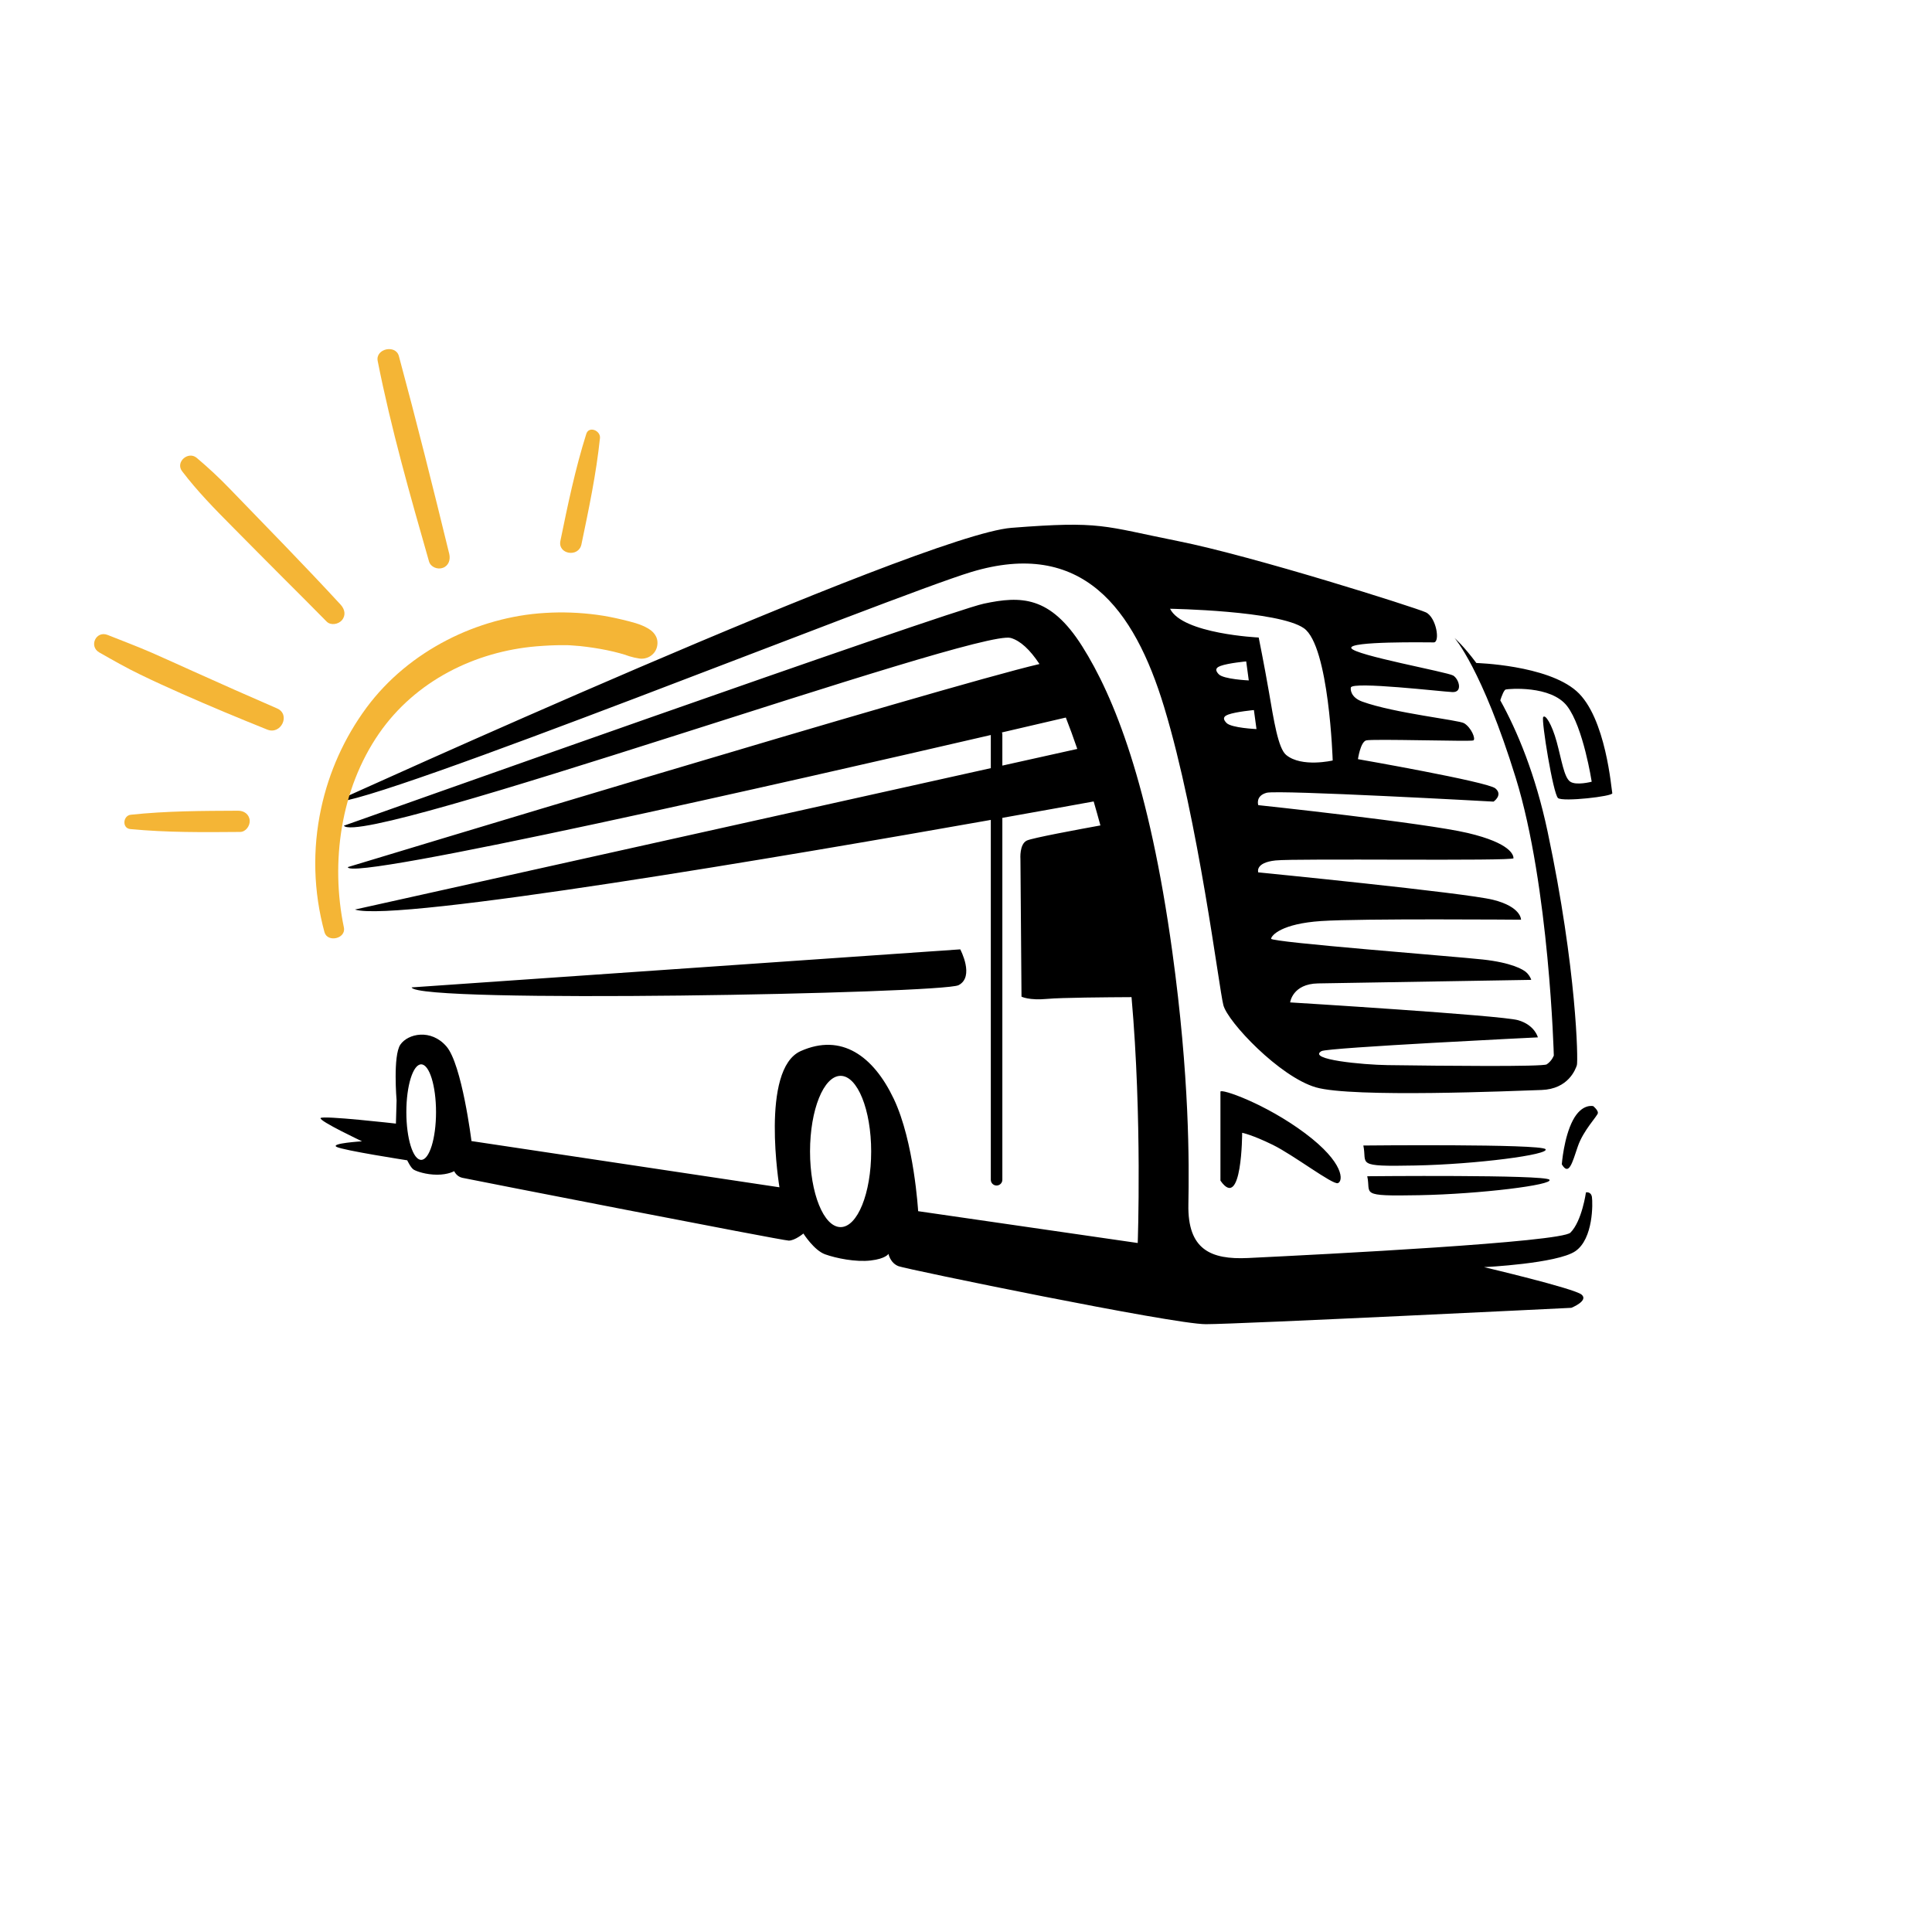 <svg xmlns="http://www.w3.org/2000/svg" xmlns:xlink="http://www.w3.org/1999/xlink" width="500" zoomAndPan="magnify" viewBox="0 0 375 375" height="500" preserveAspectRatio="xMidYMid meet" version="1.0"><defs><clipPath id="25b6018a7b"><path d="M 62 101.051 L 313 101.051 L 313 257.051 L 62 257.051 Z M 62 101.051 " clip-rule="nonzero"/></clipPath><clipPath id="9961afb7a4"><path d="M 61 118 L 128 118 L 128 183 L 61 183 Z M 61 118 " clip-rule="nonzero"/></clipPath><clipPath id="5f1a084ee1"><path d="M 3.43 155.289 L 50.523 53.121 L 141.793 95.191 L 94.699 197.359 Z M 3.43 155.289 " clip-rule="nonzero"/></clipPath><clipPath id="b7e9c35a19"><path d="M 3.43 155.289 L 50.523 53.121 L 141.793 95.191 L 94.699 197.359 Z M 3.43 155.289 " clip-rule="nonzero"/></clipPath><clipPath id="a33bebbabb"><path d="M 3.43 155.289 L 50.523 53.121 L 141.793 95.191 L 94.699 197.359 Z M 3.43 155.289 " clip-rule="nonzero"/></clipPath><clipPath id="ce64607098"><path d="M 73 67 L 88 67 L 88 111 L 73 111 Z M 73 67 " clip-rule="nonzero"/></clipPath><clipPath id="efac712ccd"><path d="M 3.43 155.289 L 50.523 53.121 L 141.793 95.191 L 94.699 197.359 Z M 3.43 155.289 " clip-rule="nonzero"/></clipPath><clipPath id="79cefacd34"><path d="M 3.43 155.289 L 50.523 53.121 L 141.793 95.191 L 94.699 197.359 Z M 3.43 155.289 " clip-rule="nonzero"/></clipPath><clipPath id="5b540ae3c3"><path d="M 3.43 155.289 L 50.523 53.121 L 141.793 95.191 L 94.699 197.359 Z M 3.43 155.289 " clip-rule="nonzero"/></clipPath><clipPath id="da35e8846e"><path d="M 34 88 L 67 88 L 67 122 L 34 122 Z M 34 88 " clip-rule="nonzero"/></clipPath><clipPath id="ccf2e28a0d"><path d="M 3.43 155.289 L 50.523 53.121 L 141.793 95.191 L 94.699 197.359 Z M 3.43 155.289 " clip-rule="nonzero"/></clipPath><clipPath id="b0214644a9"><path d="M 3.43 155.289 L 50.523 53.121 L 141.793 95.191 L 94.699 197.359 Z M 3.43 155.289 " clip-rule="nonzero"/></clipPath><clipPath id="b2af4b75ef"><path d="M 3.43 155.289 L 50.523 53.121 L 141.793 95.191 L 94.699 197.359 Z M 3.43 155.289 " clip-rule="nonzero"/></clipPath><clipPath id="c77cfae6e9"><path d="M 18 123 L 56 123 L 56 142 L 18 142 Z M 18 123 " clip-rule="nonzero"/></clipPath><clipPath id="452b271166"><path d="M 3.43 155.289 L 50.523 53.121 L 141.793 95.191 L 94.699 197.359 Z M 3.43 155.289 " clip-rule="nonzero"/></clipPath><clipPath id="20bda2d030"><path d="M 3.43 155.289 L 50.523 53.121 L 141.793 95.191 L 94.699 197.359 Z M 3.43 155.289 " clip-rule="nonzero"/></clipPath><clipPath id="085a7fa860"><path d="M 3.43 155.289 L 50.523 53.121 L 141.793 95.191 L 94.699 197.359 Z M 3.43 155.289 " clip-rule="nonzero"/></clipPath><clipPath id="b9a8c126eb"><path d="M 108 83 L 117 83 L 117 108 L 108 108 Z M 108 83 " clip-rule="nonzero"/></clipPath><clipPath id="73d9d3bf83"><path d="M 3.43 155.289 L 50.523 53.121 L 141.793 95.191 L 94.699 197.359 Z M 3.43 155.289 " clip-rule="nonzero"/></clipPath><clipPath id="542cc7425e"><path d="M 3.43 155.289 L 50.523 53.121 L 141.793 95.191 L 94.699 197.359 Z M 3.43 155.289 " clip-rule="nonzero"/></clipPath><clipPath id="023b5c3e9f"><path d="M 3.43 155.289 L 50.523 53.121 L 141.793 95.191 L 94.699 197.359 Z M 3.43 155.289 " clip-rule="nonzero"/></clipPath><clipPath id="b0bd528b76"><path d="M 24 157 L 49 157 L 49 162 L 24 162 Z M 24 157 " clip-rule="nonzero"/></clipPath><clipPath id="e79e84d231"><path d="M 3.43 155.289 L 50.523 53.121 L 141.793 95.191 L 94.699 197.359 Z M 3.43 155.289 " clip-rule="nonzero"/></clipPath><clipPath id="470895f55e"><path d="M 3.43 155.289 L 50.523 53.121 L 141.793 95.191 L 94.699 197.359 Z M 3.43 155.289 " clip-rule="nonzero"/></clipPath><clipPath id="e5004ece6f"><path d="M 3.43 155.289 L 50.523 53.121 L 141.793 95.191 L 94.699 197.359 Z M 3.43 155.289 " clip-rule="nonzero"/></clipPath></defs><g clip-path="url(#25b6018a7b)"><path fill="#000000" d="M 64.891 155.68 C 64.891 155.68 178.77 103.824 196.316 102.453 C 213.863 101.078 214.035 102.109 228.66 105.027 C 243.281 107.945 274.676 117.906 276.738 118.848 C 278.801 119.797 279.574 124.688 278.285 124.688 C 276.996 124.688 261.688 124.43 262.289 125.801 C 262.891 127.18 280.949 130.438 282.07 131.125 C 283.188 131.812 283.977 134.418 281.914 134.332 C 279.848 134.246 262.539 132.215 262.203 133.441 C 262.109 133.77 262.141 135.359 264.418 136.184 C 270.676 138.445 283.16 139.754 284.184 140.379 C 285.582 141.227 286.492 143.457 285.977 143.715 C 285.461 143.973 266.281 143.371 265.16 143.715 C 264.047 144.059 263.578 147.352 263.578 147.352 C 263.578 147.352 288.691 151.73 290.242 153.02 C 291.789 154.305 289.898 155.594 289.898 155.594 C 289.898 155.594 248.098 153.277 245.859 153.875 C 243.625 154.477 244.227 156.277 244.227 156.277 C 244.227 156.277 276.566 159.715 284.91 161.688 C 293.254 163.664 293.77 165.98 293.77 166.582 C 293.77 167.184 251.625 166.582 247.578 167.012 C 243.539 167.441 244.227 169.328 244.227 169.328 C 244.227 169.328 284.309 173.277 289.812 174.652 C 295.316 176.027 295.23 178.516 295.23 178.516 C 295.23 178.516 264.094 178.258 256.438 178.773 C 248.785 179.285 246.805 181.52 246.719 182.207 C 246.633 182.895 282.414 185.641 287.832 186.242 C 293.254 186.84 295.746 188.129 296.434 188.902 C 297.121 189.676 297.207 190.191 297.207 190.191 C 297.207 190.191 260.828 190.793 255.836 190.879 C 250.848 190.965 250.418 194.566 250.418 194.566 C 250.418 194.566 291.395 197.074 294.664 198.02 C 297.93 198.965 298.5 201.352 298.5 201.352 C 298.5 201.352 257.711 203.332 256.504 204.02 C 253.637 205.652 264.547 206.676 269.336 206.738 C 280.297 206.887 299.484 207.078 300.219 206.59 C 301.25 205.902 301.594 204.871 301.594 204.871 C 301.594 204.871 300.734 172.074 294.199 150.957 C 287.66 129.84 282.328 123.828 282.328 123.828 C 282.328 123.828 284.078 125.355 286.562 128.688 C 286.562 128.688 300.219 129.066 305.984 134.133 C 311.742 139.195 312.777 153.359 312.945 153.961 C 313.121 154.562 303.359 155.68 302.414 154.906 C 301.469 154.133 299.145 139.84 299.531 139.195 C 299.918 138.555 301.207 140.527 302.156 144.004 C 303.102 147.48 303.574 150.828 304.734 151.688 C 305.898 152.543 308.949 151.73 308.949 151.73 C 308.949 151.73 307.316 141.129 304.176 137.051 C 301.035 132.973 292.777 133.699 292.262 133.828 C 291.922 133.914 291.469 135.121 291.203 135.93 C 294.512 141.914 298.031 150.293 300.391 161.43 C 306.07 188.215 306.328 205.988 306.07 206.758 C 305.809 207.531 304.434 211.395 299.188 211.566 C 293.941 211.738 262.461 213.113 255.406 211.051 C 248.355 208.992 238.316 198.371 237.457 195.105 C 236.598 191.844 232.676 159.41 225.965 137.262 C 220.148 118.055 210.016 104.52 188.488 111.035 C 173.18 115.672 72.375 156.367 64.891 155.68 Z M 265.383 228.309 C 265.383 228.309 299.789 227.973 300.734 228.977 C 301.68 229.98 287.316 231.766 275.449 231.988 C 263.578 232.211 266.156 231.766 265.383 228.309 Z M 264.625 222.344 C 264.625 222.344 299.031 221.992 299.977 223.051 C 300.922 224.109 286.559 225.988 274.691 226.223 C 262.82 226.461 265.402 225.988 264.625 222.344 Z M 303.145 225.992 C 303.145 225.992 303.531 220.797 305.293 217.449 C 307.055 214.102 309.25 214.703 309.25 214.703 C 309.25 214.703 310.195 215.477 310.152 216.031 C 310.109 216.59 307.312 219.379 306.242 222.555 C 305.164 225.734 304.52 228.309 303.145 225.992 Z M 236.887 229.156 C 236.887 229.156 236.887 212.586 236.887 211.898 C 236.887 211.211 245.574 214.176 253.316 219.965 C 261.055 225.758 260.711 229.305 259.68 229.648 C 258.648 229.992 251.078 224.188 247.039 222.211 C 242.992 220.23 241.102 219.875 241.102 219.875 C 241.102 219.875 241.102 235.242 236.887 229.156 Z M 194.555 228.996 C 194.555 229.613 194.051 230.109 193.434 230.109 C 192.816 230.109 192.316 229.613 192.316 228.996 L 192.316 159.145 C 153.324 166.051 76.805 179.09 68.891 176.543 L 192.316 149.098 L 192.316 142.664 C 154.344 151.461 67.516 171.25 67.516 168.301 C 67.516 168.301 183.426 133.141 201.762 128.887 C 199.91 126.09 198.059 124.371 196.191 123.828 C 189.652 121.941 70.27 164.695 66.742 160.27 C 66.742 160.27 183.719 118.723 190.941 117.176 C 198.168 115.633 203.844 115.633 210.039 125.418 C 216.23 135.203 223.066 152.234 227.539 184.688 C 230.91 209.129 230.809 225.734 230.664 233.801 C 230.5 242.551 235.016 244.523 242.227 244.18 C 257.367 243.453 302.957 241.113 304.82 239.254 C 307.059 237.02 307.832 231.441 307.832 231.441 C 307.832 231.441 308.82 231.227 308.992 232.344 C 309.164 233.457 309.293 240.457 305.766 242.859 C 302.242 245.262 288.051 245.953 288.051 245.953 C 288.051 245.953 305.512 250.07 306.973 251.273 C 308.434 252.473 304.992 253.848 304.992 253.848 C 304.992 253.848 240.398 257.023 234.035 257.023 C 227.668 257.023 176.062 246.379 174.43 245.777 C 172.793 245.176 172.449 243.375 172.449 243.375 C 172.449 243.375 171.934 244.32 169.008 244.66 C 166.086 245.004 162.301 244.23 160.148 243.461 C 158 242.688 155.938 239.426 155.938 239.426 C 155.938 239.426 154.301 240.801 153.098 240.801 C 151.891 240.801 90.824 228.863 89.707 228.605 C 88.59 228.348 88.16 227.32 88.16 227.32 C 88.16 227.32 86.996 228.008 84.848 228.008 C 82.699 228.008 80.848 227.363 80.289 227.02 C 79.73 226.68 79.043 225.215 79.043 225.215 C 79.043 225.215 66.57 223.285 65.32 222.602 C 64.078 221.91 70.27 221.527 70.27 221.527 C 70.27 221.527 61.883 217.574 62.227 217.02 C 62.57 216.461 76.848 218.09 76.848 218.09 L 76.977 213.582 C 76.977 213.582 76.246 204.914 77.707 202.766 C 79.172 200.621 83.645 199.633 86.652 203.109 C 89.664 206.586 91.512 221.48 91.512 221.48 L 151.289 230.453 C 151.289 230.453 147.508 207.531 155.422 204.012 C 163.332 200.492 169.523 204.957 173.48 213.285 C 177.438 221.609 178.211 235.09 178.211 235.09 L 220.832 241.266 C 220.832 241.266 221.715 217.02 219.629 193.543 C 214.82 193.566 205.934 193.637 203.332 193.879 C 199.707 194.223 198.273 193.449 198.273 193.449 L 198.066 166.754 C 198.066 166.754 197.832 163.832 199.32 163.145 C 200.406 162.645 209.031 161.043 213.59 160.215 C 213.152 158.617 212.719 157.062 212.281 155.562 C 208.965 156.164 202.688 157.301 194.555 158.746 Z M 194.473 142.164 C 194.523 142.297 194.555 142.438 194.555 142.586 L 194.555 148.602 L 209.102 145.367 C 208.355 143.184 207.613 141.152 206.875 139.277 C 204.254 139.891 199.957 140.895 194.473 142.164 Z M 79.902 191.652 L 186.383 184.27 C 186.383 184.27 189.23 189.59 186.051 191.223 C 182.871 192.852 80.676 194.824 79.902 191.652 Z M 81.754 206.59 C 83.34 206.59 84.633 210.738 84.633 215.859 C 84.633 220.98 83.34 225.129 81.754 225.129 C 80.16 225.129 78.871 220.98 78.871 215.859 C 78.871 210.738 80.16 206.59 81.754 206.59 Z M 163.16 208.82 C 166.438 208.82 169.094 215.395 169.094 223.5 C 169.094 231.609 166.438 238.18 163.16 238.18 C 159.883 238.18 157.227 231.609 157.227 223.5 C 157.227 215.395 159.883 208.82 163.16 208.82 Z M 227.109 118.16 C 227.109 118.16 248.18 118.504 253.086 121.941 C 257.984 125.375 258.676 147.609 258.676 147.609 C 258.676 147.609 252.656 149.027 249.645 146.539 C 248.074 145.238 247.25 139.812 246.285 134.227 C 245.402 129.109 244.312 123.742 244.312 123.742 C 244.312 123.742 229.52 123.055 227.109 118.16 Z M 241.887 128.379 L 242.387 132.07 C 242.387 132.07 237.477 131.855 236.555 130.867 C 236.137 130.418 235.602 129.73 236.895 129.258 C 238.434 128.695 241.887 128.379 241.887 128.379 Z M 243.383 137.824 L 243.883 141.512 C 243.883 141.512 238.973 141.301 238.051 140.312 C 237.633 139.863 237.098 139.176 238.391 138.699 C 239.926 138.137 243.383 137.824 243.383 137.824 Z M 243.383 137.824 " fill-opacity="1" fill-rule="evenodd"/></g><g clip-path="url(#9961afb7a4)"><g clip-path="url(#5f1a084ee1)"><g clip-path="url(#b7e9c35a19)"><g clip-path="url(#a33bebbabb)"><path fill="#f4b536" d="M 66.75 180.031 C 64.117 167.359 66.121 153.152 73.578 142.359 C 80.652 132.141 92.215 126.461 104.109 125.453 C 105.863 125.312 107.602 125.215 109.359 125.227 C 109.512 125.219 110.422 125.242 110.004 125.223 C 110.441 125.25 110.887 125.254 111.312 125.301 C 112.184 125.355 113.062 125.438 113.926 125.559 C 115.66 125.785 117.387 126.082 119.066 126.48 C 119.852 126.668 120.648 126.883 121.434 127.121 C 121.953 127.285 121.004 126.973 121.535 127.168 C 121.75 127.242 121.941 127.305 122.156 127.379 C 122.809 127.582 123.422 127.711 124.09 127.82 C 125.582 128.035 127.062 127.145 127.484 125.691 C 127.93 124.125 127.215 122.82 125.867 122.027 C 124.336 121.094 122.484 120.691 120.742 120.262 C 119.152 119.879 117.539 119.559 115.922 119.34 C 112.555 118.887 109.137 118.758 105.758 118.973 C 99.219 119.352 92.586 121.238 86.781 124.23 C 80.652 127.395 75.273 131.785 71.145 137.344 C 66.844 143.176 63.855 149.812 62.332 156.898 C 60.609 164.895 60.844 173.062 62.98 180.938 C 63.566 183.008 67.191 182.207 66.75 180.031 Z M 66.75 180.031 " fill-opacity="1" fill-rule="nonzero"/></g></g></g></g><g clip-path="url(#ce64607098)"><g clip-path="url(#efac712ccd)"><g clip-path="url(#79cefacd34)"><g clip-path="url(#5b540ae3c3)"><path fill="#f4b536" d="M 87.203 107.523 C 84.07 94.695 80.867 81.859 77.422 69.113 C 76.797 66.805 72.844 67.676 73.309 70.062 C 75.914 83.223 79.594 96.102 83.273 108.984 C 83.59 110.078 84.938 110.598 85.957 110.219 C 87.098 109.797 87.457 108.641 87.203 107.523 Z M 87.203 107.523 " fill-opacity="1" fill-rule="nonzero"/></g></g></g></g><g clip-path="url(#da35e8846e)"><g clip-path="url(#ccf2e28a0d)"><g clip-path="url(#b0214644a9)"><g clip-path="url(#b2af4b75ef)"><path fill="#f4b536" d="M 66.133 117.383 C 59.062 109.707 51.734 102.258 44.484 94.75 C 42.484 92.676 40.395 90.742 38.176 88.867 C 36.527 87.484 33.996 89.688 35.34 91.457 C 38.297 95.34 41.645 98.758 45.07 102.207 C 48.395 105.562 51.699 108.91 55.035 112.242 C 57.824 115.027 60.617 117.812 63.391 120.637 C 64.184 121.453 65.668 121.191 66.363 120.387 C 67.191 119.395 66.906 118.238 66.133 117.383 Z M 66.133 117.383 " fill-opacity="1" fill-rule="nonzero"/></g></g></g></g><g clip-path="url(#c77cfae6e9)"><g clip-path="url(#452b271166)"><g clip-path="url(#20bda2d030)"><g clip-path="url(#085a7fa860)"><path fill="#f4b536" d="M 53.777 137.504 C 48.289 135.121 42.82 132.703 37.391 130.25 C 34.738 129.051 32.082 127.852 29.422 126.676 C 26.605 125.453 23.742 124.383 20.891 123.242 C 18.617 122.344 17.195 125.484 19.293 126.652 C 21.895 128.125 24.508 129.629 27.191 130.914 C 29.871 132.223 32.605 133.461 35.328 134.668 C 40.797 137.086 46.324 139.387 51.859 141.609 C 54.559 142.707 56.469 138.668 53.777 137.504 Z M 53.777 137.504 " fill-opacity="1" fill-rule="nonzero"/></g></g></g></g><g clip-path="url(#b9a8c126eb)"><g clip-path="url(#73d9d3bf83)"><g clip-path="url(#542cc7425e)"><g clip-path="url(#023b5c3e9f)"><path fill="#f4b536" d="M 112.855 105.668 C 114.289 98.789 115.723 92.012 116.453 85.031 C 116.602 83.578 114.312 82.621 113.801 84.211 C 111.641 91.051 110.211 97.984 108.773 104.984 C 108.234 107.605 112.309 108.262 112.855 105.668 Z M 112.855 105.668 " fill-opacity="1" fill-rule="nonzero"/></g></g></g></g><g clip-path="url(#b0bd528b76)"><g clip-path="url(#e79e84d231)"><g clip-path="url(#470895f55e)"><g clip-path="url(#e5004ece6f)"><path fill="#f4b536" d="M 46.215 157.359 C 39.242 157.391 32.328 157.398 25.379 158.141 C 23.859 158.312 23.648 160.762 25.289 160.922 C 32.406 161.605 39.469 161.539 46.602 161.48 C 47.723 161.473 48.555 160.262 48.465 159.219 C 48.348 158.016 47.336 157.352 46.215 157.359 Z M 46.215 157.359 " fill-opacity="1" fill-rule="nonzero"/></g></g></g></g></svg>